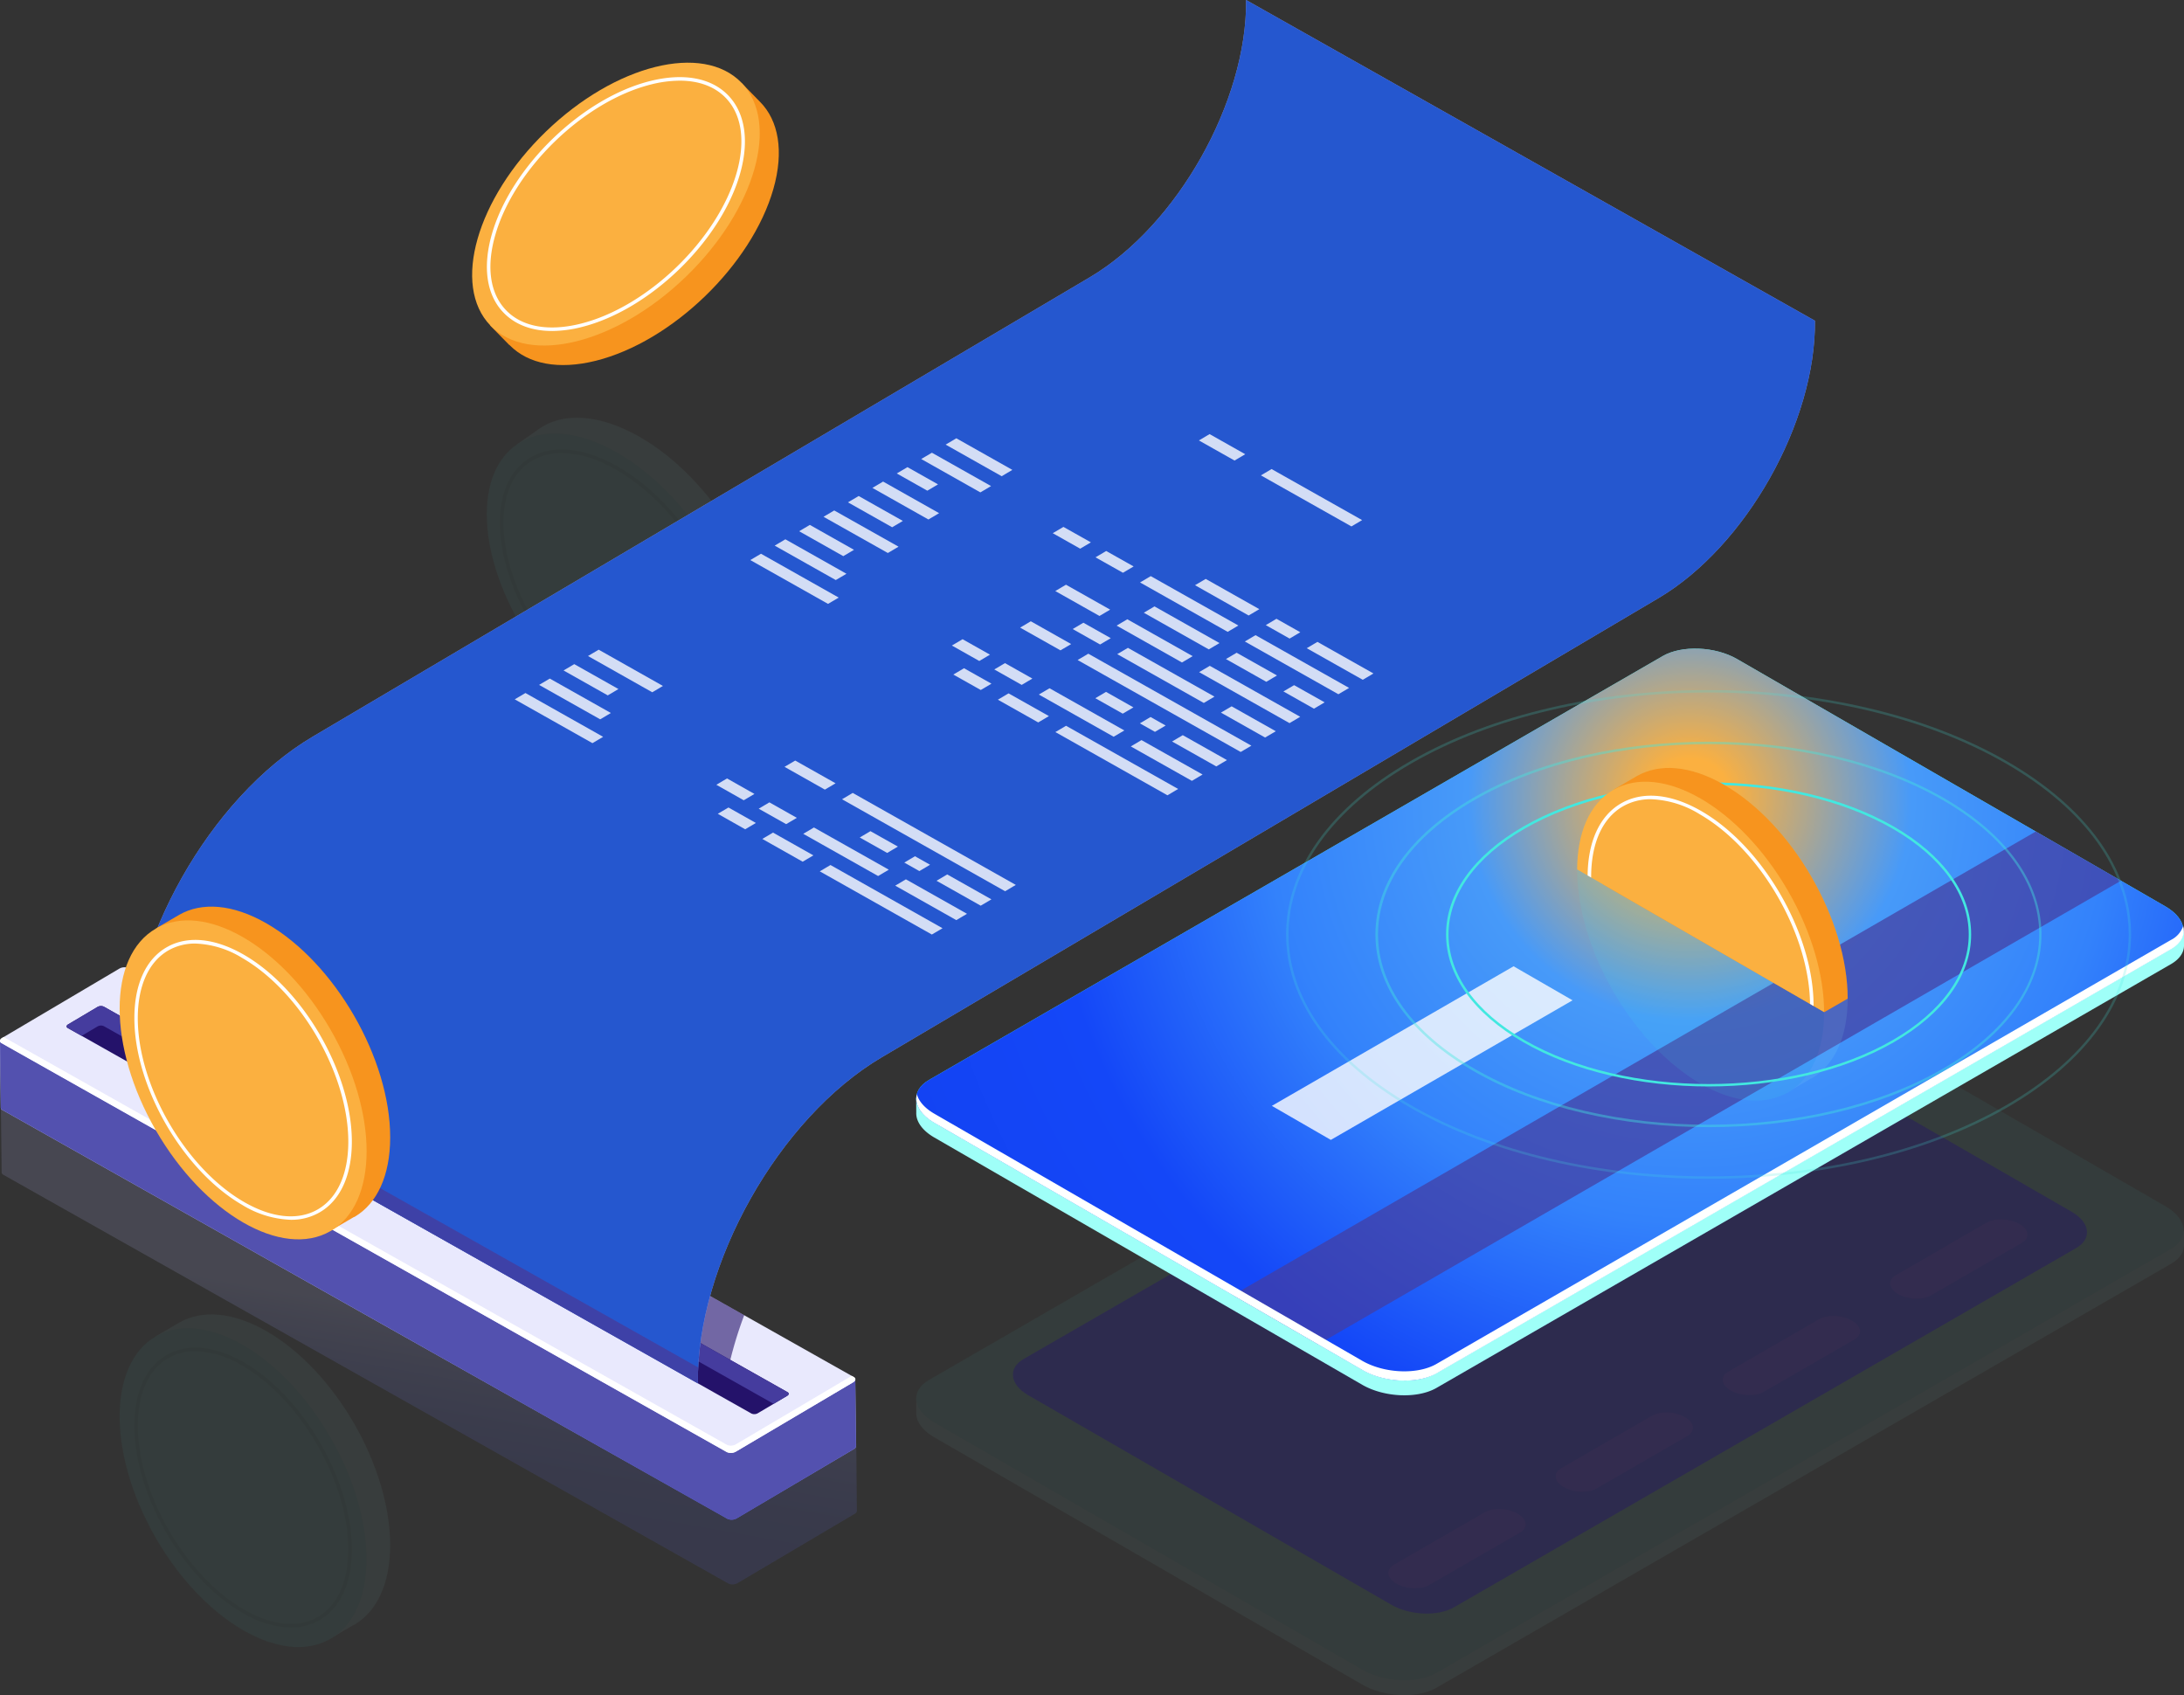 <svg xmlns="http://www.w3.org/2000/svg" xmlns:xlink="http://www.w3.org/1999/xlink" width="571.947" height="443.866" viewBox="0 0 571.947 443.866"><rect x="0" y="0" width="571.947" height="443.866" fill="#333333" stroke="none"/><defs><style>.a{fill:none;}.b{opacity:0.05;}.c{fill:#9ffff8;}.aa,.ab,.d{fill:#42e8e0;}.e,.i{fill:#fff;}.f,.s,.t{fill:#24126a;}.aa,.f{opacity:0.4;}.g{fill:url(#a);}.h,.u,.x{fill:#453c9e;}.h,.v{opacity:0.7;}.i,.x,.y{opacity:0.8;}.j{opacity:0.15;}.k{fill:url(#b);}.l{fill:url(#c);}.m{fill:#18b2a3;}.n{fill:#f7941e;}.o{fill:#fbb040;}.p{fill:url(#d);}.q{fill:url(#e);}.r{fill:url(#f);}.s{opacity:0.6;}.v{fill:url(#g);}.w{fill:url(#h);}.z{opacity:0.1;}.ab{opacity:0.2;}.ac{clip-path:url(#i);}</style><radialGradient id="a" cx="0.688" cy="0.21" r="2.712" gradientTransform="translate(0.211) scale(0.578 1)" gradientUnits="objectBoundingBox"><stop offset="0" stop-color="#fbb040"/><stop offset="0.02" stop-color="#fbb040"/><stop offset="0.11" stop-color="#479af9"/><stop offset="0.21" stop-color="#3382fb"/><stop offset="0.32" stop-color="#1447f8"/><stop offset="0.44" stop-color="#1342f1"/><stop offset="0.58" stop-color="#2465f9"/><stop offset="0.74" stop-color="#1242f8"/><stop offset="1" stop-color="#1f50da"/></radialGradient><linearGradient id="b" x1="17.38" y1="6.108" x2="17.826" y2="4.693" gradientUnits="objectBoundingBox"><stop offset="0" stop-color="#5761d7"/><stop offset="0.04" stop-color="#5c66d9"/><stop offset="0.09" stop-color="#6a73df"/><stop offset="0.14" stop-color="#8289e8"/><stop offset="0.19" stop-color="#a3a7f5"/><stop offset="0.22" stop-color="#bcbeff"/></linearGradient><linearGradient id="c" x1="17.941" y1="6.251" x2="17.644" y2="5.228" gradientUnits="objectBoundingBox"><stop offset="0" stop-color="#c0bff6"/><stop offset="0.29" stop-color="#c5c4f7"/><stop offset="0.64" stop-color="#d3d2f9"/><stop offset="1" stop-color="#e9e9fd"/></linearGradient><linearGradient id="d" x1="17.447" y1="6.307" x2="17.893" y2="4.893" xlink:href="#b"/><radialGradient id="e" cx="0.998" cy="1.066" r="1.305" gradientTransform="matrix(-0.289, -0.86, 0.488, -0.51, 19.216, 23.828)" gradientUnits="objectBoundingBox"><stop offset="0" stop-color="#42e8e0"/><stop offset="0.02" stop-color="#43e0de"/><stop offset="0.11" stop-color="#47bad1"/><stop offset="0.21" stop-color="#4b9ac7"/><stop offset="0.32" stop-color="#4e7fbe"/><stop offset="0.44" stop-color="#506bb7"/><stop offset="0.58" stop-color="#525cb3"/><stop offset="0.74" stop-color="#5354b0"/><stop offset="1" stop-color="#5351af"/></radialGradient><linearGradient id="f" x1="18.009" y1="6.45" x2="17.712" y2="5.428" xlink:href="#c"/><linearGradient id="g" x1="9.278" y1="3.72" x2="8.807" y2="2.701" gradientUnits="objectBoundingBox"><stop offset="0" stop-color="#c0bff6"/><stop offset="0.12" stop-color="#d0cff9"/><stop offset="0.26" stop-color="#e9e9fd"/><stop offset="0.51" stop-color="#c0bff6"/><stop offset="0.62" stop-color="#d0cff9"/><stop offset="0.75" stop-color="#e9e9fd"/><stop offset="1" stop-color="#c0bff6"/></linearGradient><radialGradient id="h" cx="0.958" cy="0.485" r="1.194" gradientTransform="matrix(-0.418, -0.86, 0.706, -0.51, 9.88, 13.224)" gradientUnits="objectBoundingBox"><stop offset="0" stop-color="#42e8e0"/><stop offset="0.02" stop-color="#60c3ff"/><stop offset="0.11" stop-color="#9deefe"/><stop offset="0.21" stop-color="#57b7ff"/><stop offset="0.32" stop-color="#469efc"/><stop offset="0.44" stop-color="#4896f6"/><stop offset="0.58" stop-color="#3485fb"/><stop offset="0.74" stop-color="#103ef8"/><stop offset="1" stop-color="#2557cf"/></radialGradient><clipPath id="i"><path class="a" d="M498.323,243.037l-20.337,11.722-80.946-46.74V118.15l101.283,58.462Z" transform="translate(-397.04 -118.15)"/></clipPath></defs><g transform="translate(-49.732 -5.75)"><g class="b" transform="translate(289.667 254.105)"><path class="c" d="M259.74,340.349l2.491-.331c.263-.194.56-.377.868-.56L455.405,228.452c4.97-2.868,13.642-2.514,19.423.8L587,294.02a11.424,11.424,0,0,1,3.428,2.868l1.325-.388v3.873h0c0,1.805-1.143,3.53-3.348,4.821L396,416.222c-4.97,2.868-13.642,2.5-19.423-.811l-112.08-64.757c-3.21-1.851-4.81-4.227-4.741-6.478h0Z" transform="translate(-259.74 -222.645)"/><path class="d" d="M395.995,412.809,588.313,301.815c4.97-2.868,4.341-7.872-1.394-11.185L474.748,225.872c-5.713-3.313-14.407-3.679-19.423-.811L263.1,336.09c-4.97,2.868-4.353,7.872,1.394,11.185l112.16,64.757C382.4,415.311,391.071,415.677,395.995,412.809Z" transform="translate(-259.74 -223.128)"/><path class="e" d="M493.717,305.1l23.741-13.71c2.205-1.268,1.931-3.5-.617-4.97h0c-2.548-1.474-6.41-1.634-8.615-.354l-23.741,13.756c-2.205,1.28-1.931,3.508.617,4.981h0C487.651,306.222,491.512,306.382,493.717,305.1Z" transform="translate(-227.925 -214.282)"/><path class="e" d="M455.338,327.242l23.741-13.71c2.205-1.28,1.931-3.5-.617-4.97h0c-2.548-1.474-6.409-1.634-8.615-.366l-23.741,13.71c-2.216,1.28-1.931,3.507.617,4.97h0C449.317,328.35,453.178,328.51,455.338,327.242Z" transform="translate(-233.395 -211.127)"/><path class="e" d="M417.038,349.373l23.741-13.71c2.205-1.28,1.931-3.508-.617-4.981h0c-2.559-1.474-6.409-1.634-8.626-.354l-23.73,13.71c-2.216,1.268-1.942,3.5.617,4.97h0C410.972,350.493,414.833,350.642,417.038,349.373Z" transform="translate(-238.853 -207.975)"/><path class="e" d="M378.7,371.482l23.73-13.71c2.216-1.268,1.942-3.5-.617-4.97h0c-2.548-1.474-6.409-1.634-8.614-.354l-23.741,13.71c-2.205,1.28-1.931,3.508.617,4.981h0C372.632,372.624,376.482,372.8,378.7,371.482Z" transform="translate(-244.317 -204.822)"/></g><path class="f" d="M397.407,394.176,560.351,300.1c4.2-2.434,3.679-6.684-1.143-9.483l-95.056-54.84c-4.856-2.8-12.213-3.108-16.418-.674l-162.99,94.028c-4.2,2.422-3.679,6.672,1.143,9.483l95.045,54.84C385.845,396.312,393.2,396.6,397.407,394.176Z" transform="translate(33.085 32.45)"/><path class="c" d="M259.74,271.639l2.491-.331c.263-.194.56-.377.868-.56L455.405,159.742c4.97-2.868,13.642-2.514,19.423.8L587,225.3a11.6,11.6,0,0,1,3.428,2.879l1.325-.388v3.873h0c0,1.817-1.143,3.542-3.348,4.833L396,347.5c-4.97,2.868-13.642,2.514-19.423-.8l-112.08-64.757c-3.21-1.851-4.81-4.239-4.741-6.478h0Z" transform="translate(29.927 21.668)"/><path class="d" d="M395.995,344.1,588.267,233.085c4.97-2.868,4.341-7.872-1.394-11.185L474.7,157.131c-5.713-3.3-14.407-3.667-19.423-.8L263.1,267.337c-4.97,2.868-4.353,7.883,1.394,11.2l112.16,64.757C382.4,346.6,391.071,347.027,395.995,344.1Z" transform="translate(29.927 21.183)"/><path class="g" d="M395.995,344.1,588.267,233.085c4.97-2.868,4.341-7.872-1.394-11.185L474.7,157.131c-5.713-3.3-14.407-3.667-19.423-.8L263.1,267.337c-4.97,2.868-4.353,7.883,1.394,11.2l112.16,64.757C382.4,346.6,391.071,347.027,395.995,344.1Z" transform="translate(29.927 21.183)"/><path class="h" d="M354.663,330.6,564.93,209.2,542.617,196.31,332.35,317.712Z" transform="translate(40.274 27.156)"/><path class="e" d="M588.31,221.635,395.992,332.64c-4.97,2.879-13.641,2.514-19.423-.8L264.49,267.129c-2.571-1.485-4.1-3.3-4.57-5.107-.686,2.514.88,5.358,4.57,7.495l112.16,64.757c5.712,3.313,14.418,3.679,19.423.811L588.344,224.068c2.753-1.588,3.782-3.827,3.188-6.078A6.352,6.352,0,0,1,588.31,221.635Z" transform="translate(29.93 30.245)"/><path class="i" d="M356.707,272.67l63.306-36.549-15.447-8.912L341.26,263.759Z" transform="translate(41.544 31.559)"/><g class="j" transform="translate(49.962 275.982)"><path class="k" d="M49.94,259.432l.194,17.389h0a.72.72,0,0,0,.411.64L240.453,384.514a2.674,2.674,0,0,0,2.4-.114l30.676-18.143a1.062,1.062,0,0,0,.571-.685h0v-.114l-.16-17.526-14.853,8.66L83.8,257.8a2.639,2.639,0,0,0-2.4.126L70.871,264.14Z" transform="translate(-49.932 -240.097)"/><path class="l" d="M83.6,242.5l189.9,107.064c.628.354.56.971-.149,1.394l-30.688,18.132a2.673,2.673,0,0,1-2.4.126L50.364,262.149c-.628-.354-.56-.971.149-1.394L81.2,242.623A2.708,2.708,0,0,1,83.6,242.5Z" transform="translate(-49.933 -242.276)"/></g><g class="b" transform="translate(163.346 107.082)"><path class="c" d="M234.2,157.783c-1.759-20.565-18.28-44.306-36.994-53.058-9.357-4.387-17.469-4.17-23.01-.286h0l-5.792,4.09h1.782c-2.868,4.2-4.25,10.157-3.61,17.549,1.748,20.565,18.28,44.295,36.994,53.047,6.409,3,12.248,3.85,17.058,2.833V183.6l5.872-4.147h.069l.24-.171h0C232.2,175.331,235.061,167.882,234.2,157.783Z" transform="translate(-146.717 -93.44)"/><ellipse class="d" cx="26.403" cy="45.734" rx="26.403" ry="45.734" transform="translate(0 30.205) rotate(-34.89)"/><path class="m" d="M209.152,181.286a28.026,28.026,0,0,1-11.7-2.925c-16.623-7.792-31.43-29.02-33-47.323-.765-8.957,1.714-15.915,6.969-19.583s12.636-3.587,20.794.24c16.623,7.792,31.419,29.02,32.984,47.311.777,8.957-1.7,15.915-6.958,19.583A15.664,15.664,0,0,1,209.152,181.286ZM180.521,109.7a14.681,14.681,0,0,0-8.569,2.525c-4.97,3.427-7.3,10.123-6.569,18.748,1.542,17.994,16.1,38.845,32.47,46.557,7.826,3.667,14.853,3.782,19.857.308s7.312-10.134,6.581-18.749c-1.542-18.006-16.109-38.845-32.47-46.557a26.884,26.884,0,0,0-11.3-2.833Z" transform="translate(-147.017 -92.402)"/></g><path class="n" d="M189.767,97.528c20.005-5,40.822-25.135,46.489-44.969,2.833-9.928,1.337-17.9-3.428-22.759h0l-4.947-5.061.263,1.759c-4.57-2.171-10.705-2.582-17.892-.777-20.005,5-40.822,25.135-46.5,44.958-1.942,6.855-1.851,12.7-.08,17.309l-1.622.263,5.038,5.141h.057l.206.206h0C172.115,98.328,179.919,99.984,189.767,97.528Z" transform="translate(16.006 2.684)"/><ellipse class="o" cx="45.734" cy="26.403" rx="45.734" ry="26.403" transform="translate(159.804 72.01) rotate(-44.04)"/><path class="e" d="M178.41,89.9c-5.267,0-9.643-1.622-12.7-4.787-4.456-4.57-5.553-11.9-3.073-20.565,5.05-17.663,23.65-35.646,41.461-40.1,8.729-2.182,16-.845,20.439,3.759s5.553,11.916,3.085,20.565c-5.05,17.652-23.65,35.635-41.461,40.09a32.071,32.071,0,0,1-7.746,1.04Zm33.418-65.545a31.3,31.3,0,0,0-7.518.994c-17.526,4.387-35.829,22.085-40.787,39.462-2.388,8.317-1.371,15.3,2.845,19.662s11.162,5.61,19.56,3.507h0c17.526-4.387,35.829-22.085,40.8-39.462,2.376-8.317,1.36-15.3-2.856-19.663-2.879-2.971-7.026-4.5-12.042-4.5Z" transform="translate(15.904 2.519)"/><path class="p" d="M49.74,244.592l.194,17.389h0a.7.7,0,0,0,.411.64l189.9,107.064a2.73,2.73,0,0,0,2.411-.126l30.676-18.143a1.063,1.063,0,0,0,.571-.686h0v-.057l-.194-17.56-14.853,8.66L83.6,242.959a2.662,2.662,0,0,0-2.411.126l-10.522,6.227Z" transform="translate(0.001 33.771)"/><path class="q" d="M49.74,244.592l.194,17.389h0a.7.7,0,0,0,.411.64l189.9,107.064a2.73,2.73,0,0,0,2.411-.126l30.676-18.143a1.063,1.063,0,0,0,.571-.686h0v-.057l-.194-17.56-14.853,8.66L83.6,242.959a2.662,2.662,0,0,0-2.411.126l-10.522,6.227Z" transform="translate(0.001 33.771)"/><path class="r" d="M83.4,227.658,273.3,334.722c.617.354.548.971-.16,1.394l-30.676,18.132a2.64,2.64,0,0,1-2.4.126L50.152,247.309c-.617-.343-.548-.971.16-1.382L81,227.783A2.708,2.708,0,0,1,83.4,227.658Z" transform="translate(0 31.591)"/><path class="e" d="M273.3,332.444l-.526-.3-30.311,17.914a2.639,2.639,0,0,1-2.4.126L50.689,243.42l-.377.228c-.708.411-.777,1.04-.16,1.382L240.06,352.1a2.64,2.64,0,0,0,2.4-.126l30.676-18.132C273.843,333.415,273.969,332.8,273.3,332.444Z" transform="translate(0 33.869)"/><path class="s" d="M85.36,252.864l149.257,82.569a101.359,101.359,0,0,1,4.936-17.789L90.558,233.67a100.29,100.29,0,0,0-5.2,19.194Z" transform="translate(5.077 32.48)"/><path class="t" d="M74.746,236.48,253.811,337.432c.423.24.377.663-.1.948L246,342.95a1.828,1.828,0,0,1-1.645.08L65.286,242.067c-.423-.24-.377-.663.114-.948l7.7-4.57a1.828,1.828,0,0,1,1.645-.069Z" transform="translate(2.175 32.857)"/><path class="u" d="M65.286,242.067l3.645,2.057,4.159-2.456a1.828,1.828,0,0,1,1.645-.091l175.42,98.907,3.553-2.1c.48-.286.526-.708.1-.948L74.746,236.48a1.828,1.828,0,0,0-1.645.08l-7.7,4.57C64.909,241.4,64.863,241.827,65.286,242.067Z" transform="translate(2.175 32.858)"/><path class="v" d="M520.822,89.736,371.85,5.75h0c.274,26.575-18.052,59.079-40.936,72.606l-203.5,120.283c-26.895,15.892-48.454,54.109-48.111,85.345h0L228.272,367.97h0c-.32-31.236,21.216-69.453,48.111-85.345l203.5-120.283c22.85-13.527,41.2-46.032,40.936-72.606Z" transform="translate(4.213)"/><path class="w" d="M520.822,89.736,371.85,5.75h0c.274,26.575-18.052,59.079-40.936,72.606l-203.5,120.283c-26.895,15.892-48.454,54.109-48.111,85.345h0L228.272,367.97h0c-.32-31.236,21.216-69.453,48.111-85.345l203.5-120.283c22.85-13.527,41.2-46.032,40.936-72.606Z" transform="translate(4.213)"/><path class="x" d="M79.3,249.8l148.971,83.985c0-1.371,0-2.765.091-4.159h0L79.4,245.65C79.334,247.044,79.289,248.426,79.3,249.8Z" transform="translate(4.213 34.187)"/><g class="y" transform="translate(246.218 119.418)"><path class="e" d="M294.439,172.09l29.351,16.543-2.8,1.657L291.64,173.735Z" transform="translate(-211.745 -95.714)"/><path class="e" d="M281.259,164.66l10.568,5.952-2.8,1.657-10.568-5.952Z" transform="translate(-213.623 -96.772)"/><path class="e" d="M271.049,158.9l7.186,4.044-2.8,1.657-7.186-4.044Z" transform="translate(-215.078 -97.593)"/><path class="e" d="M311.729,175.37l16,9.014-2.8,1.657-16-9.014Z" transform="translate(-209.281 -95.246)"/><path class="e" d="M290.649,163.49l19.594,11.048-2.8,1.645L287.85,165.135Z" transform="translate(-212.285 -96.939)"/><path class="e" d="M280.439,157.73l7.175,4.044-2.8,1.657-7.175-4.044Z" transform="translate(-213.74 -97.76)"/><path class="e" d="M270.719,152.25l7.175,4.044-2.8,1.657-7.175-4.044Z" transform="translate(-215.125 -98.541)"/><path class="e" d="M321.189,174.24l11.574,6.524-2.8,1.657L318.39,175.9Z" transform="translate(-207.933 -95.407)"/><path class="e" d="M313.809,170.08l3.953,2.228-2.8,1.657-3.953-2.228Z" transform="translate(-208.984 -96)"/><path class="e" d="M303.6,164.32l7.175,4.056-2.8,1.645-7.175-4.044Z" transform="translate(-210.439 -96.821)"/><path class="e" d="M299.539,155.57l42.707,24.084-2.8,1.645L296.74,157.227Z" transform="translate(-211.018 -98.068)"/><path class="e" d="M286.359,148.14l10.568,5.964-2.8,1.645L283.56,149.8Z" transform="translate(-212.896 -99.127)"/><path class="e" d="M332.389,167.63l11.574,6.524-2.811,1.645-11.562-6.524Z" transform="translate(-206.337 -96.349)"/><path class="e" d="M308.619,154.23,331.286,167l-2.8,1.657L305.82,155.875Z" transform="translate(-209.724 -98.259)"/><path class="e" d="M298.409,148.47l7.175,4.044-2.8,1.657-7.175-4.044Z" transform="translate(-211.179 -99.08)"/><path class="e" d="M327.389,158.35l23.673,13.344-2.8,1.657L324.59,160Z" transform="translate(-207.049 -97.672)"/><path class="e" d="M308.479,147.68l17.115,9.654-2.8,1.657-17.115-9.654Z" transform="translate(-209.744 -99.192)"/><path class="e" d="M294.419,139.76l11.574,6.524-2.8,1.657-11.574-6.524Z" transform="translate(-211.748 -100.321)"/><path class="e" d="M346.709,162.78l8,4.5-2.8,1.657-8-4.513Z" transform="translate(-204.296 -97.04)"/><path class="e" d="M333.539,155.35l10.568,5.952-2.8,1.657L330.74,157Z" transform="translate(-206.173 -98.099)"/><path class="e" d="M314.709,144.73l17.023,9.6-2.8,1.657-17.023-9.6Z" transform="translate(-208.856 -99.613)"/><path class="e" d="M337.869,151.32l24.5,13.813-2.8,1.657-24.5-13.813Z" transform="translate(-205.556 -98.673)"/><path class="e" d="M313.849,137.79,336.8,150.723,334,152.38,311.05,139.447Z" transform="translate(-208.979 -100.601)"/><path class="e" d="M303.639,132.03l7.186,4.044-2.8,1.657-7.186-4.044Z" transform="translate(-210.434 -101.422)"/><path class="e" d="M293.839,126.51l7.186,4.044-2.8,1.657-7.186-4.056Z" transform="translate(-211.83 -102.209)"/><path class="e" d="M352.059,152.86l14.67,8.272-2.8,1.657-14.67-8.272Z" transform="translate(-203.533 -98.454)"/><path class="e" d="M244.869,144.142,224.509,132.66l-2.8,1.657,20.359,11.471Z" transform="translate(-221.71 -101.333)"/><path class="e" d="M246.1,138.376l-16-9.026-2.8,1.657,16,9.014Z" transform="translate(-220.912 -101.804)"/><path class="e" d="M247.271,132.574l-11.562-6.524-2.8,1.657,11.562,6.524Z" transform="translate(-220.114 -102.274)"/><path class="e" d="M258.14,132.223,241.3,122.74l-2.8,1.657,16.841,9.483Z" transform="translate(-219.317 -102.746)"/><path class="e" d="M258.473,125.954,246.9,119.43l-2.8,1.657,11.574,6.524Z" transform="translate(-218.519 -103.218)"/><path class="e" d="M267.169,124.392,252.5,116.12l-2.8,1.657,14.67,8.272Z" transform="translate(-217.721 -103.69)"/><path class="e" d="M266.087,117.323l-8-4.513-2.8,1.657,8,4.513Z" transform="translate(-216.925 -104.161)"/><path class="e" d="M279.182,118.239l-15.492-8.729-2.8,1.645,15.492,8.74Z" transform="translate(-216.127 -104.632)"/><path class="e" d="M283.959,114.472l-14.67-8.272-2.8,1.657,14.67,8.272Z" transform="translate(-215.329 -105.103)"/><path class="e" d="M342.669,147.57l6.238,3.519-2.8,1.657-6.238-3.519Z" transform="translate(-204.872 -99.208)"/><path class="e" d="M326.449,138.43l14.041,7.918-2.8,1.657-14.041-7.929Z" transform="translate(-207.183 -100.51)"/><path class="e" d="M341.549,113.25l23.707,13.367-2.8,1.657L338.75,114.907Z" transform="translate(-205.031 -104.099)"/><path class="e" d="M327.339,105.24l9.334,5.267-2.8,1.657L324.54,106.9Z" transform="translate(-207.056 -105.24)"/></g><g class="y" transform="translate(184.534 175.869)"><path class="e" d="M240.439,204l29.351,16.555-2.8,1.645L237.64,205.657Z" transform="translate(-157.756 -147.617)"/><path class="e" d="M227.269,196.57l10.568,5.964-2.8,1.657-10.568-5.964Z" transform="translate(-159.633 -148.676)"/><path class="e" d="M217.059,190.82l7.175,4.044-2.8,1.657-7.175-4.056Z" transform="translate(-161.088 -149.496)"/><path class="e" d="M257.729,207.28l16,9.026-2.8,1.657-16-9.026Z" transform="translate(-155.292 -147.15)"/><path class="e" d="M236.649,195.4l19.605,11.048-2.8,1.657L233.85,197.057Z" transform="translate(-158.296 -148.843)"/><path class="e" d="M226.439,189.64l7.186,4.056-2.8,1.645L223.64,191.3Z" transform="translate(-159.751 -149.664)"/><path class="e" d="M216.729,184.16l7.175,4.056-2.8,1.657-7.175-4.056Z" transform="translate(-161.135 -150.445)"/><path class="e" d="M267.2,206.16l11.574,6.524-2.8,1.657L264.4,207.817Z" transform="translate(-153.943 -147.31)"/><path class="e" d="M259.809,201.99l3.953,2.228-2.8,1.657-3.953-2.228Z" transform="translate(-154.996 -147.904)"/><path class="e" d="M249.6,196.24l7.186,4.044-2.8,1.657L246.8,197.9Z" transform="translate(-156.451 -148.723)"/><path class="e" d="M245.539,187.48l42.707,24.084-2.8,1.657L242.74,189.137Z" transform="translate(-157.029 -149.972)"/><path class="e" d="M232.359,180.06l10.568,5.952-2.8,1.657-10.568-5.964Z" transform="translate(-158.908 -151.029)"/><path class="e" d="M190.867,176.051,170.519,164.58l-2.8,1.657,20.348,11.471Z" transform="translate(-167.72 -153.235)"/><path class="e" d="M192.1,170.284l-16-9.014-2.8,1.657,16,9.014Z" transform="translate(-166.923 -153.707)"/><path class="e" d="M193.283,164.484l-11.574-6.524-2.8,1.657,11.574,6.524Z" transform="translate(-166.125 -154.178)"/><path class="e" d="M204.138,164.144l-16.829-9.494-2.8,1.657,16.829,9.494Z" transform="translate(-165.327 -154.65)"/></g><g class="z" transform="translate(449.362 199.383)"><path class="c" d="M481.317,242.154c0-20.622-14.476-45.7-32.333-55.983-8.946-5.164-17.046-5.644-22.907-2.285h0l-6.112,3.576,1.782.16c-3.233,3.953-5.107,9.768-5.107,17.138,0,20.565,14.476,45.7,32.344,55.983,6.135,3.542,11.871,4.878,16.761,4.273l-.137,1.645,6.2-3.633h.08l.251-.149h0C477.81,259.463,481.317,252.3,481.317,242.154Z" transform="translate(-397.076 -174.303)"/><ellipse class="d" cx="26.403" cy="45.734" rx="26.403" ry="45.734" transform="translate(0 26.403) rotate(-30)"/></g><path class="aa" d="M452.253,276.668c-22.313,0-44.626-4.9-61.615-14.715C374.14,252.413,365,239.72,365,226.2s9.14-26.22,25.6-35.749c33.967-19.617,89.241-19.617,123.208,0,16.521,9.529,25.615,22.233,25.615,35.749s-9.14,26.278-25.6,35.749C496.868,271.756,474.555,276.668,452.253,276.668Zm0-100.3c-22.187,0-44.386,4.879-61.284,14.635-16.3,9.414-25.284,21.913-25.284,35.2s8.98,25.775,25.3,35.189c33.784,19.514,88.773,19.514,122.556,0l.171.274-.171-.274c16.315-9.414,25.3-21.925,25.3-35.2S529.841,200.418,513.526,191c-16.9-9.757-39.085-14.636-61.284-14.636Z" transform="translate(44.927 24.225)"/><path class="ab" d="M455.172,291.871c-28.311,0-56.622-6.215-78.182-18.657-20.942-12.1-32.47-28.2-32.47-45.323s11.528-33.235,32.47-45.323c43.107-24.884,113.245-24.884,156.352,0,20.942,12.1,32.47,28.186,32.47,45.323s-11.528,33.235-32.47,45.323C511.794,285.656,483.483,291.871,455.172,291.871Zm0-127.332c-28.2,0-56.383,6.192-77.85,18.589-20.736,11.962-32.15,27.866-32.15,44.763s11.425,32.79,32.15,44.763c42.935,24.781,112.788,24.781,155.712,0,20.736-11.973,32.15-27.866,32.15-44.763s-11.425-32.79-32.15-44.763c-21.479-12.4-49.722-18.589-77.873-18.589Z" transform="translate(42.009 22.538)"/><path class="d" d="M449.946,264.681c-17.583,0-35.166-3.862-48.556-11.6-13.025-7.518-20.2-17.537-20.2-28.208s7.175-20.691,20.2-28.22c26.769-15.458,70.321-15.458,97.113,0,13.025,7.529,20.2,17.549,20.2,28.22s-7.186,20.668-20.211,28.208C485.1,260.819,467.529,264.681,449.946,264.681Zm0-78.981c-17.457,0-34.926,3.839-48.225,11.516-12.819,7.4-19.88,17.229-19.88,27.66s7.061,20.257,19.88,27.66c26.6,15.355,69.864,15.355,96.462,0h0c12.807-7.4,19.891-17.275,19.891-27.66s-7.061-20.257-19.88-27.66c-13.322-7.655-30.791-11.516-48.26-11.516Z" transform="translate(47.234 25.553)"/><g class="ac" transform="translate(446.533 134.168)"><path class="n" d="M481.317,242.154c0-20.622-14.476-45.7-32.333-55.983-8.946-5.164-17.046-5.644-22.907-2.285h0l-6.112,3.576,1.782.16c-3.233,3.953-5.107,9.768-5.107,17.138,0,20.565,14.476,45.7,32.344,55.983,6.135,3.542,11.871,4.878,16.761,4.273l-.137,1.645,6.2-3.633h.08l.251-.149h0C477.81,259.463,481.317,252.3,481.317,242.154Z" transform="translate(-394.247 -109.087)"/><ellipse class="o" cx="26.403" cy="45.734" rx="26.403" ry="45.734" transform="translate(2.829 91.619) rotate(-30)"/><path class="e" d="M456.233,264.27a27,27,0,0,1-13.242-4.044c-16.178-9.346-29.351-32.162-29.351-50.841,0-9.14,3.108-16,8.763-19.263s13.127-2.536,21.056,2.045c16.189,9.346,29.351,32.15,29.351,50.841,0,9.14-3.108,16-8.763,19.251A15.343,15.343,0,0,1,456.233,264.27Zm-26.015-75.234a14.579,14.579,0,0,0-7.358,1.885c-5.347,3.1-8.295,9.643-8.295,18.463,0,18.383,12.956,40.833,28.894,50.03,7.632,4.41,14.773,5.13,20.131,2.045s8.295-9.643,8.295-18.451c0-18.394-12.956-40.845-28.894-50.042A26.049,26.049,0,0,0,430.218,189.036Z" transform="translate(-394.674 -108.181)"/></g><path class="n" d="M147.237,273.944c0-20.622-14.476-45.7-32.333-55.983-8.946-5.164-17.046-5.644-22.907-2.285h0l-6.112,3.576,1.782.171c-3.233,3.942-5.107,9.757-5.107,17.138,0,20.622,14.476,45.7,32.344,55.983,6.135,3.542,11.871,4.878,16.761,4.273l-.137,1.634,6.2-3.633h.08l.251-.137h0C143.73,291.265,147.237,284.09,147.237,273.944Z" transform="translate(4.678 29.611)"/><ellipse class="o" cx="26.403" cy="45.734" rx="26.403" ry="45.734" transform="translate(67.67 262.107) rotate(-30)"/><path class="e" d="M121.523,294.451a26.037,26.037,0,0,1-12.75-3.9C93.2,281.529,80.53,259.616,80.53,241.633c0-8.809,3-15.39,8.443-18.531s12.636-2.445,20.268,1.965c15.572,8.991,28.243,30.928,28.243,48.911,0,8.809-3,15.4-8.443,18.531A14.749,14.749,0,0,1,121.523,294.451ZM96.5,222.119a13.95,13.95,0,0,0-7.072,1.805c-5.141,2.971-8,9.266-8,17.732,0,17.686,12.465,39.268,27.786,48.111,7.323,4.239,14.2,4.936,19.343,1.965s8-9.266,8-17.732c0-17.686-12.465-39.268-27.786-48.111a25.055,25.055,0,0,0-12.271-3.77Z" transform="translate(4.389 30.698)"/><g class="b" transform="translate(67.664 342.471)"><path class="c" d="M147.237,367.4c0-20.622-14.476-45.7-32.333-55.983-8.946-5.164-17.046-5.644-22.907-2.285h0l-6.112,3.576,1.782.16c-3.233,3.953-5.107,9.768-5.107,17.138,0,20.622,14.476,45.7,32.344,55.983,6.135,3.542,11.871,4.879,16.761,4.273l-.137,1.645,6.2-3.633h.08l.251-.149h0C143.73,384.69,147.237,377.55,147.237,367.4Z" transform="translate(-62.986 -299.542)"/><ellipse class="d" cx="26.403" cy="45.734" rx="26.403" ry="45.734" transform="translate(0 26.403) rotate(-30)"/><path class="m" d="M121.523,387.911A25.934,25.934,0,0,1,108.773,384C93.2,375.013,80.53,353.076,80.53,335.093c0-8.809,3-15.39,8.443-18.531s12.659-2.445,20.268,1.919c15.572,8.992,28.243,30.939,28.243,48.922,0,8.809-3,15.39-8.443,18.531a14.852,14.852,0,0,1-7.518,1.977ZM96.5,315.545a13.962,13.962,0,0,0-7.072,1.794c-5.141,2.971-8,9.266-8,17.732,0,17.686,12.465,39.268,27.786,48.111,7.335,4.239,14.2,4.936,19.343,1.965s8-9.266,8-17.732c0-17.686-12.465-39.268-27.786-48.111A24.952,24.952,0,0,0,96.5,315.545Z" transform="translate(-63.275 -298.455)"/></g></g></svg>
